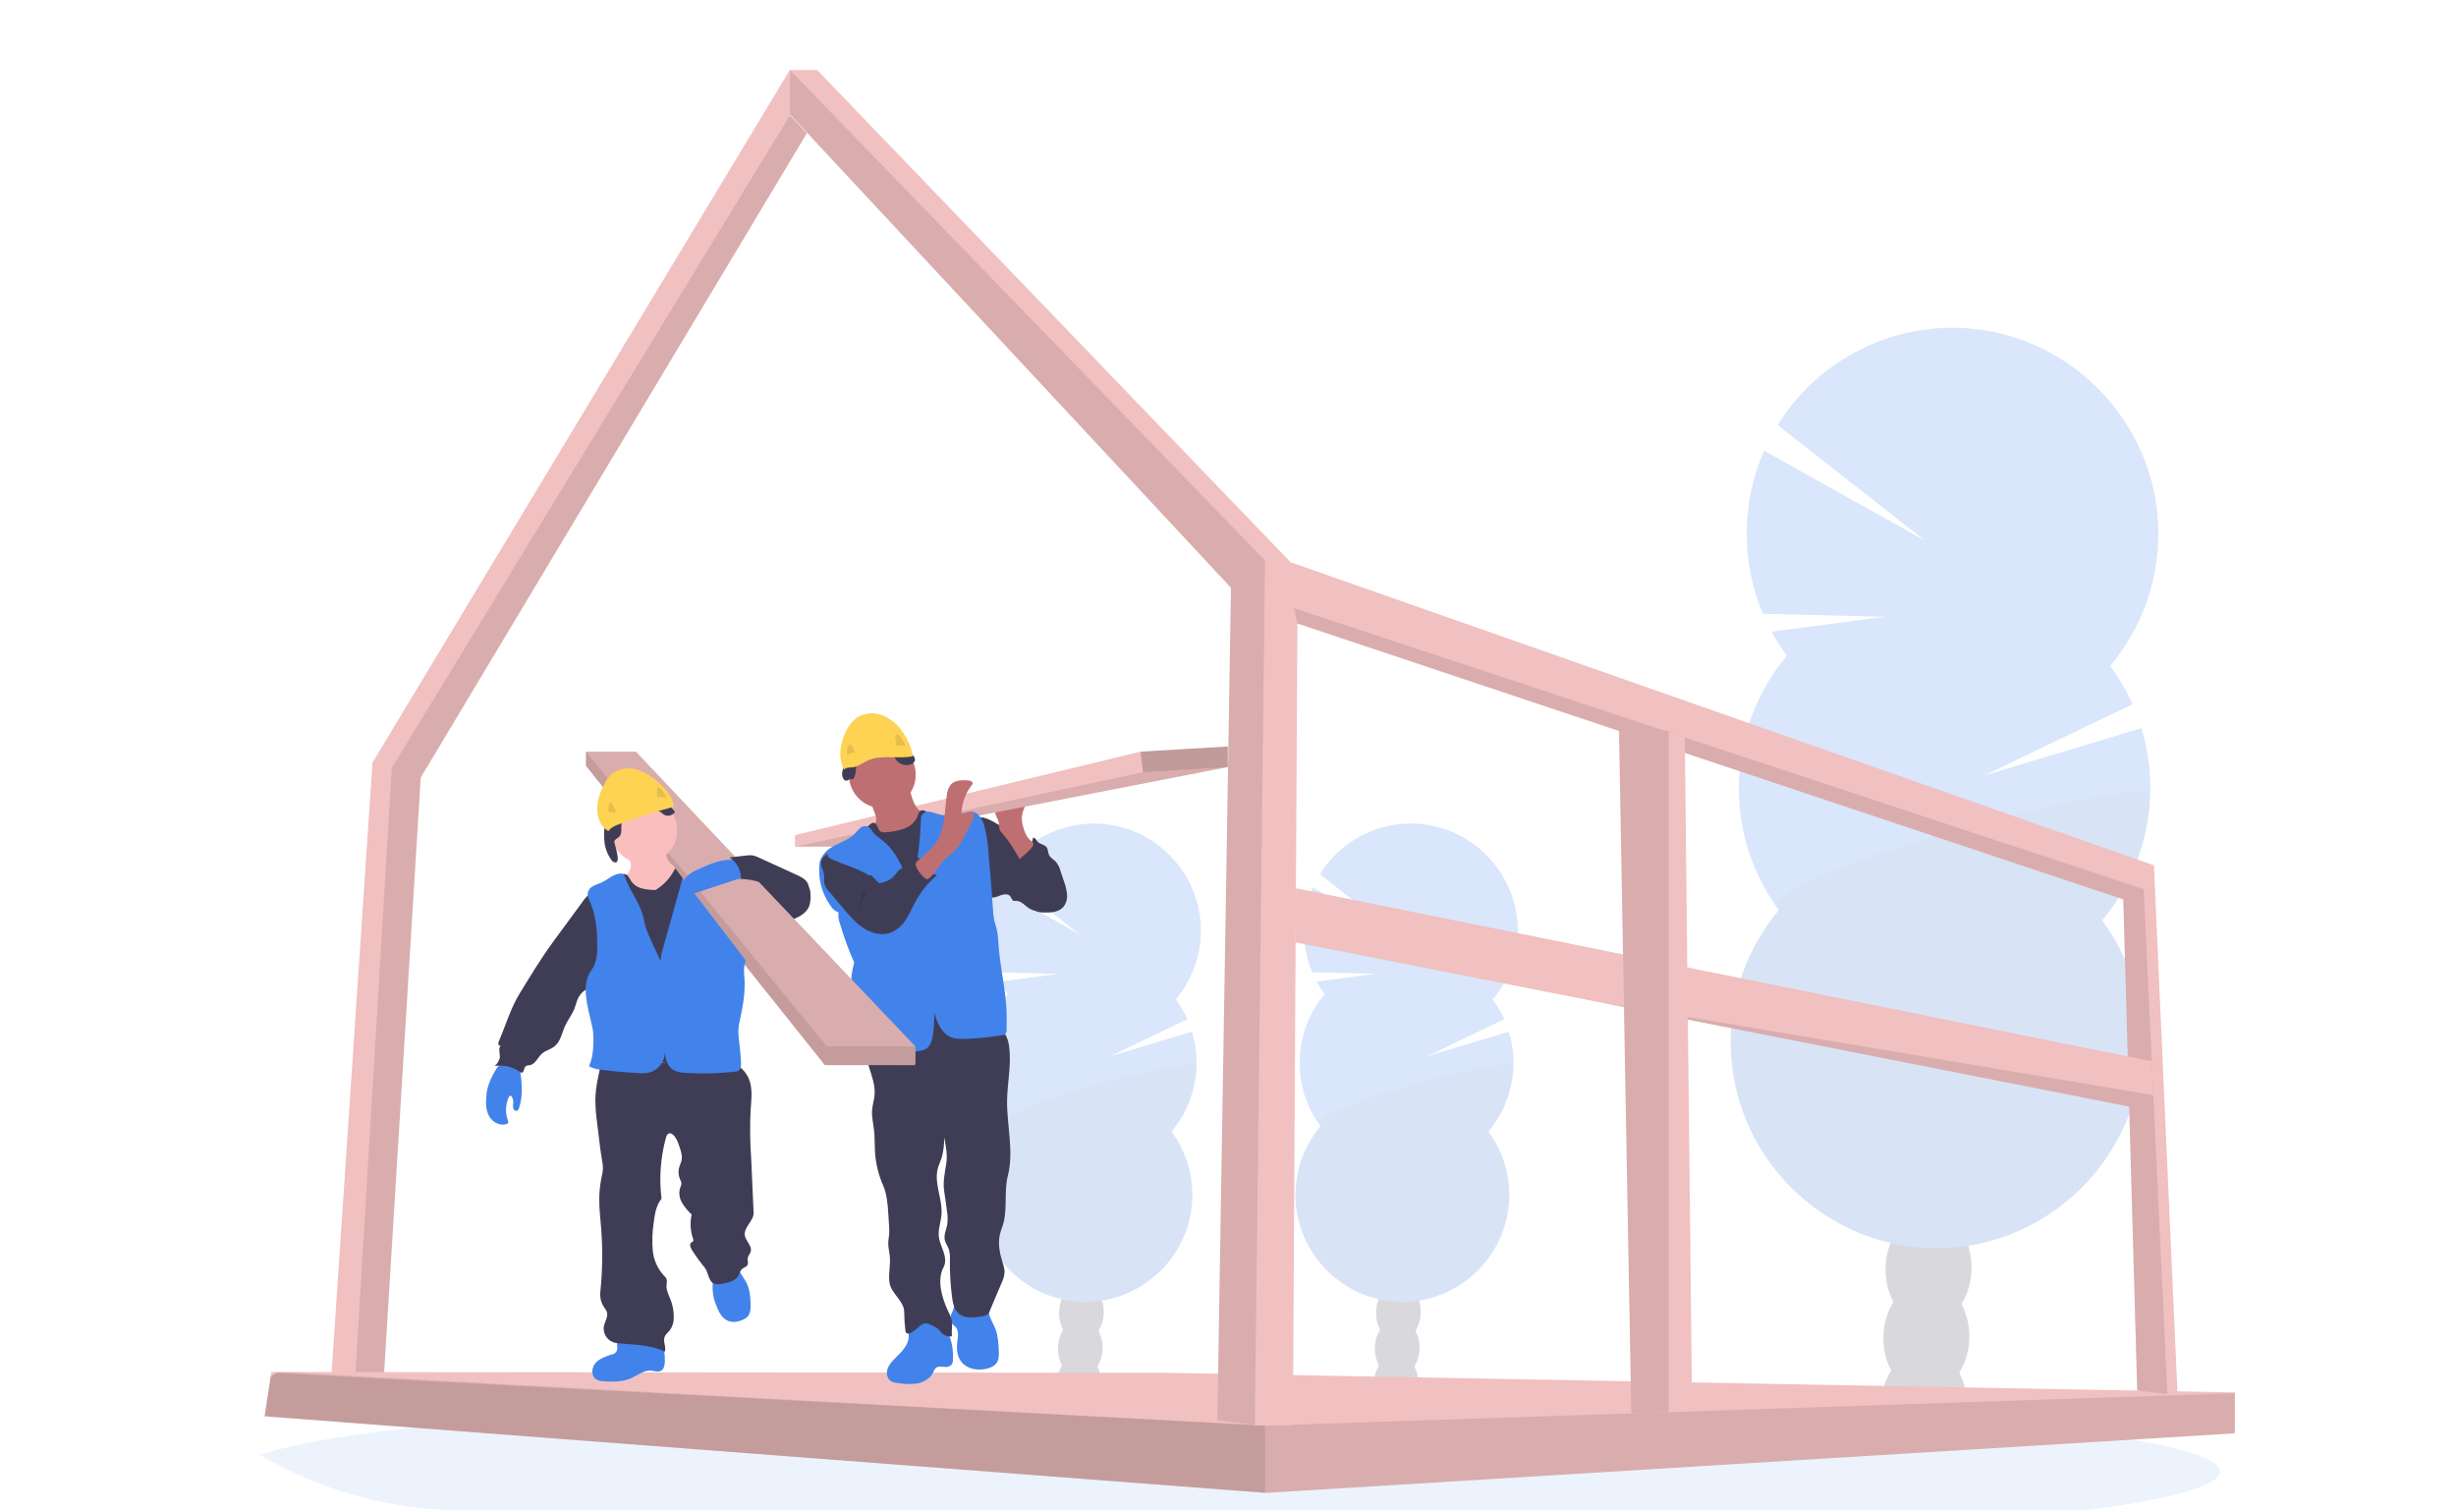<?xml version="1.0" encoding="UTF-8" standalone="no"?><!DOCTYPE svg PUBLIC "-//W3C//DTD SVG 1.1//EN" "http://www.w3.org/Graphics/SVG/1.1/DTD/svg11.dtd"><svg width="100%" height="100%" viewBox="0 0 1178 725" version="1.1" xmlns="http://www.w3.org/2000/svg" xmlns:xlink="http://www.w3.org/1999/xlink" xml:space="preserve" xmlns:serif="http://www.serif.com/" style="fill-rule:evenodd;clip-rule:evenodd;stroke-linejoin:round;stroke-miterlimit:2;"><path d="M1064.82,705.74c0,6.83 -23.53,13.23 -64.59,18.73l-776.64,0c-34.552,0.074 -68.514,-9.005 -98.42,-26.31l-0.46,-0.26c11.8,-4.3 33.1,-8.31 62.09,-11.93l1.3,-0.16c13,-1.59 27.53,-3.1 43.41,-4.53c0.4,0 0.81,-0.06 1.21,-0.11c12.6,-1.12 26.003,-2.17 40.21,-3.15c0.45,0 0.89,-0.08 1.34,-0.1c5.48,-0.393 11.073,-0.767 16.78,-1.12l2.2,-0.14c41.55,-2.58 88.78,-4.64 140,-6l0.06,0c7.173,-0.2 14.423,-0.377 21.75,-0.53c8.147,-0.193 16.393,-0.363 24.74,-0.51c6.37,-0.14 12.82,-0.24 19.29,-0.34l0.15,0c29.19,-0.44 59.35,-0.66 90.19,-0.66c76.26,0 148.34,1.39 212.21,3.89l0.18,0c9.82,0.38 19.46,0.8 28.86,1.23l8,0.38c10.607,0.507 20.94,1.05 31,1.63c118.3,6.73 195.14,17.66 195.14,29.99Z" style="fill:#4183ea;fill-opacity:0.1;fill-rule:nonzero;"/><g opacity="0.2"><path d="M680.28,664.03c-0.032,1.079 -0.156,2.152 -0.37,3.21c-6.96,-1.107 -13.96,-2.107 -21,-3l0,-0.86c0.065,-2.998 0.928,-5.926 2.5,-8.48c2.06,-3.26 5.19,-5.3 8.64,-5.19c3.45,0.11 6.44,2.34 8.29,5.71c1.399,2.647 2.069,5.619 1.94,8.61Z" style="fill:#3f3d56;fill-rule:nonzero;"/><path d="M659.465,646.266c0.244,-7.729 5.235,-13.852 11.137,-13.665c5.903,0.186 10.497,6.612 10.252,14.341c-0.244,7.728 -5.234,13.851 -11.137,13.665c-5.902,-0.187 -10.496,-6.613 -10.252,-14.341Z" style="fill:#3f3d56;"/><path d="M660.011,629.145c0.244,-7.728 5.234,-13.851 11.137,-13.665c5.902,0.187 10.496,6.613 10.252,14.341c-0.244,7.729 -5.235,13.852 -11.137,13.665c-5.903,-0.186 -10.497,-6.612 -10.252,-14.341Z" style="fill:#3f3d56;"/><path d="M660.546,612.025c0.245,-7.729 5.235,-13.852 11.137,-13.665c5.903,0.186 10.497,6.612 10.253,14.341c-0.245,7.728 -5.235,13.851 -11.138,13.665c-5.902,-0.187 -10.496,-6.613 -10.252,-14.341Z" style="fill:#3f3d56;"/><path d="M661.082,594.904c0.244,-7.728 5.235,-13.851 11.137,-13.665c5.903,0.187 10.496,6.613 10.252,14.341c-0.244,7.729 -5.234,13.852 -11.137,13.665c-5.902,-0.186 -10.496,-6.612 -10.252,-14.341Z" style="fill:#3f3d56;"/><path d="M635.38,476.79c-1.408,-1.907 -2.678,-3.912 -3.8,-6l28.26,-3.73l-30.42,-0.73c-5.484,-13.008 -5.372,-27.717 0.31,-40.64l40.12,22.45l-36.75,-28.84c9.334,-15.097 25.867,-24.313 43.617,-24.313c28.131,0 51.28,23.149 51.28,51.28c0,12.085 -4.272,23.789 -12.057,33.033c2.19,2.966 4.051,6.161 5.55,9.53l-37.09,17.8l39.33,-11.83c5.027,16.587 1.327,34.638 -9.82,47.91c6.495,8.812 10.001,19.477 10.001,30.425c0,28.131 -23.149,51.28 -51.28,51.28c-28.132,0 -51.28,-23.149 -51.28,-51.28c0,-12.055 4.25,-23.731 11.999,-32.965c-13.994,-18.992 -13.163,-45.308 2,-63.38l0.03,0Z" style="fill:#4183ea;fill-rule:nonzero;"/><path d="M725.91,511.37c-0.35,11.499 -4.581,22.548 -12,31.34c6.495,8.812 10.001,19.477 10.001,30.425c0,28.131 -23.149,51.28 -51.28,51.28c-28.132,0 -51.28,-23.149 -51.28,-51.28c0,-12.055 4.25,-23.731 11.999,-32.965c-6.57,-8.93 92.74,-34.55 92.56,-28.8Z" style="fill-opacity:0.1;fill-rule:nonzero;"/></g><g opacity="0.2"><path d="M528.28,664.03c-0.032,1.079 -0.156,2.152 -0.37,3.21c-6.96,-1.107 -13.96,-2.107 -21,-3l0,-0.86c0.065,-2.998 0.928,-5.926 2.5,-8.48c2.06,-3.26 5.19,-5.3 8.64,-5.19c3.45,0.11 6.44,2.34 8.29,5.71c1.399,2.647 2.069,5.619 1.94,8.61Z" style="fill:#3f3d56;fill-rule:nonzero;"/><path d="M507.454,646.27c0.244,-7.728 5.235,-13.852 11.137,-13.665c5.903,0.187 10.497,6.612 10.252,14.341c-0.244,7.728 -5.234,13.852 -11.137,13.665c-5.902,-0.187 -10.496,-6.612 -10.252,-14.341Z" style="fill:#3f3d56;"/><path d="M508,629.15c0.244,-7.729 5.234,-13.852 11.137,-13.665c5.902,0.186 10.496,6.612 10.252,14.34c-0.244,7.729 -5.235,13.852 -11.137,13.666c-5.903,-0.187 -10.496,-6.613 -10.252,-14.341Z" style="fill:#3f3d56;"/><path d="M508.535,612.029c0.245,-7.728 5.235,-13.851 11.138,-13.665c5.902,0.187 10.496,6.613 10.252,14.341c-0.245,7.729 -5.235,13.852 -11.137,13.665c-5.903,-0.186 -10.497,-6.612 -10.253,-14.341Z" style="fill:#3f3d56;"/><path d="M509.071,594.909c0.244,-7.729 5.235,-13.852 11.137,-13.665c5.903,0.186 10.497,6.612 10.252,14.341c-0.244,7.728 -5.234,13.851 -11.137,13.665c-5.902,-0.187 -10.496,-6.613 -10.252,-14.341Z" style="fill:#3f3d56;"/><path d="M483.38,476.79c-1.408,-1.907 -2.678,-3.912 -3.8,-6l28.26,-3.73l-30.42,-0.73c-5.484,-13.008 -5.372,-27.717 0.31,-40.64l40.12,22.45l-36.75,-28.84c9.334,-15.097 25.867,-24.313 43.617,-24.313c28.131,0 51.28,23.149 51.28,51.28c0,12.085 -4.272,23.789 -12.057,33.033c2.19,2.966 4.051,6.161 5.55,9.53l-37.09,17.8l39.33,-11.83c5.027,16.587 1.327,34.638 -9.82,47.91c6.495,8.812 10.001,19.477 10.001,30.425c0,28.131 -23.149,51.28 -51.28,51.28c-28.132,0 -51.28,-23.149 -51.28,-51.28c0,-12.055 4.25,-23.731 11.999,-32.965c-13.994,-18.992 -13.163,-45.308 2,-63.38l0.03,0Z" style="fill:#4183ea;fill-rule:nonzero;"/><path d="M573.91,511.37c-0.35,11.499 -4.581,22.548 -12,31.34c6.495,8.812 10.001,19.477 10.001,30.425c0,28.131 -23.149,51.28 -51.28,51.28c-28.132,0 -51.28,-23.149 -51.28,-51.28c0,-12.055 4.25,-23.731 11.999,-32.965c-6.57,-8.93 92.74,-34.55 92.56,-28.8Z" style="fill-opacity:0.1;fill-rule:nonzero;"/></g><g opacity="0.2"><path d="M943.48,674.97c-0.076,2.043 -0.32,4.077 -0.73,6.08c-13.4,-2.14 -26.897,-4.053 -40.49,-5.74l0,-1.65c0.127,-5.774 1.791,-11.412 4.82,-16.33c4,-6.27 10,-10.2 16.63,-10c6.63,0.2 12.4,4.51 16,11c2.715,5.112 4.016,10.857 3.77,16.64Z" style="fill:#3f3d56;fill-rule:nonzero;"/><path d="M903.369,640.745c0.47,-14.884 10.082,-26.675 21.452,-26.316c11.369,0.359 20.217,12.734 19.747,27.618c-0.47,14.883 -10.082,26.674 -21.452,26.315c-11.369,-0.359 -20.218,-12.734 -19.747,-27.617Z" style="fill:#3f3d56;"/><path d="M904.408,607.784c0.47,-14.883 10.083,-26.675 21.452,-26.315c11.369,0.359 20.218,12.734 19.747,27.617c-0.47,14.883 -10.082,26.675 -21.451,26.316c-11.37,-0.36 -20.218,-12.735 -19.748,-27.618Z" style="fill:#3f3d56;"/><path d="M905.457,574.824c0.471,-14.883 10.083,-26.675 21.452,-26.316c11.369,0.36 20.218,12.735 19.748,27.618c-0.471,14.883 -10.083,26.675 -21.452,26.315c-11.369,-0.359 -20.218,-12.734 -19.748,-27.617Z" style="fill:#3f3d56;"/><path d="M905.304,540.429c0.446,-14.891 10.044,-26.703 21.419,-26.362c11.375,0.341 20.247,12.708 19.801,27.598c-0.447,14.891 -10.045,26.703 -21.42,26.362c-11.375,-0.341 -20.247,-12.707 -19.8,-27.598Z" style="fill:#3f3d56;"/><path d="M857.03,314.51c-2.698,-3.671 -5.141,-7.523 -7.31,-11.53l54.4,-7.18l-58.55,-1.41c-10.565,-25.04 -10.355,-53.359 0.58,-78.24l77.25,43.21l-70.74,-55.52c17.991,-28.966 49.762,-46.634 83.861,-46.634c54.156,0 98.72,44.564 98.72,98.72c0,23.212 -8.187,45.696 -23.111,63.474c4.213,5.714 7.797,11.867 10.69,18.35l-71.41,34.29l75.71,-22.8c9.684,31.893 2.59,66.612 -18.83,92.15c12.5,16.963 19.247,37.491 19.247,58.563c0,54.156 -44.564,98.72 -98.72,98.72c-54.157,0 -98.72,-44.564 -98.72,-98.72c0,-23.203 8.18,-45.678 23.093,-63.453c-26.925,-36.56 -25.33,-87.205 3.84,-122l0,0.01Z" style="fill:#4183ea;fill-rule:nonzero;"/><path d="M1031.33,381.07c-0.656,22.124 -8.763,43.392 -23,60.34c12.5,16.963 19.247,37.491 19.247,58.563c0,54.156 -44.564,98.72 -98.72,98.72c-54.157,0 -98.72,-44.564 -98.72,-98.72c0,-23.203 8.18,-45.678 23.093,-63.453c-12.74,-17.21 178.45,-66.52 178.1,-55.45Z" style="fill-opacity:0.1;fill-rule:nonzero;"/></g><path d="M157.82,676.73l10.49,-0.03l14.79,0l18.7,-303.78l185.19,-309.03l-8.05,-8.64l0,-21.88l-200.28,332.39l-20.84,310.97Z" style="fill:#f1c0c0;fill-rule:nonzero;"/><path d="M169.43,676.7l13.67,0l18.7,-303.78l185.19,-309.03l-8.05,-8.64l-191.02,313.04l-18.49,308.41Z" style="fill-opacity:0.1;fill-rule:nonzero;"/><path d="M126.91,679.26l479.85,36.72l0.41,0.03l464.39,-28.56l0.35,-0.02l0,-19.61l-511.7,-9.39l-426.91,-0.41l-3.12,0l-0.34,2.2l-2.93,19.04Z" style="fill:#f1c0c0;fill-rule:nonzero;"/><path d="M126.91,679.26l479.85,36.72l0.41,0.03l464.39,-28.56l0.35,-0.38l0,-18.84l-0.41,0l-464.74,15.52l-473.46,-25.73l-0.07,0l-0.84,0.55l-2.55,1.65l-2.93,19.04Z" style="fill-opacity:0.1;fill-rule:nonzero;"/><path d="M126.91,679.26l479.85,36.72l0,-32.23l-474.37,-25.18l-2.55,1.65l-2.93,19.04Z" style="fill-opacity:0.1;fill-rule:nonzero;"/><path d="M378.88,54.84l211.55,227.06l-6.54,399.4l17.97,2.17l0.3,0.04l17.97,0l2.15,-384.46l396.13,132.32l6.68,235.6l14.46,1.62l4.9,0.55l-11.34,-254.11l-414.1,-145.38l-227.06,-236.05l-13.07,0l0,21.24Z" style="fill:#f1c0c0;fill-rule:nonzero;"/><path d="M620.65,291.7l1.63,7.35l396.13,132.32l6.68,235.6l14.46,1.62l-11.34,-242.12l-407.56,-134.77Z" style="fill-opacity:0.1;fill-rule:nonzero;"/><path d="M378.88,54.84l211.55,227.06l-6.54,399.4l17.97,2.17l4.9,-414.64l-227.88,-235.23l0,21.24Z" style="fill-opacity:0.1;fill-rule:nonzero;"/><path d="M621.42,451.99l145.29,28.61l0.05,0.01l254.47,50.13l11.65,-4.67l-0.04,-0.82l-0.76,-16.25l-410.51,-82.95l-0.15,25.94Z" style="fill:#f1c0c0;fill-rule:nonzero;"/><path d="M766.76,480.61l254.47,50.13l11.65,-4.67l-0.04,-0.82l-266.08,-44.64Z" style="fill-opacity:0.1;fill-rule:nonzero;"/><path d="M776.49,350.56l3.93,216.34l2.03,110.99l17.89,-0.6l11.26,-0.38l-3.5,-323.22l-7.76,-2.58l-1.7,-0.55l-22.15,0Z" style="fill:#f1c0c0;fill-rule:nonzero;"/><path d="M776.65,350.51l0,0.05l3.77,216.34l2.03,110.99l17.89,-0.6l0,-326.78l-23.69,0Z" style="fill-opacity:0.1;fill-rule:nonzero;"/><path d="M496.26,405.81c1.05,0.57 2.053,1.222 3,1.95c1.12,0.981 2.127,2.084 3,3.29c4.29,5.55 8.25,12 7.83,19c0.018,2.056 -0.785,4.037 -2.23,5.5c-1.77,1.51 -4.31,1.58 -6.63,1.58c-2.52,0 -5.17,0 -7.35,-1.3c-2.18,-1.3 -4,-3.83 -6.58,-3.77c-0.364,0.06 -0.736,0.06 -1.1,0c-0.89,-0.29 -1.07,-1.46 -1.65,-2.2c-1,-1.33 -3.11,-1 -4.68,-0.42c-1.57,0.58 -3.31,1.45 -4.86,0.78c-0.9,-0.475 -1.635,-1.21 -2.11,-2.11c-3.71,-6 -4.5,-13.21 -5.2,-20.18c-0.43,-4.24 -3.71,-18.7 5.34,-15.41c4,1.44 7.74,4.32 11.38,6.43l11.84,6.86Z" style="fill:#3f3d56;fill-rule:nonzero;"/><path d="M487.32,407.24c1.658,1.192 3.933,1.101 5.49,-0.22c1.489,-1.345 2.438,-3.187 2.67,-5.18c1,-0.31 1.51,1 2.15,1.8c1.12,1.36 3.4,1.34 4.42,2.79c0.71,1 0.55,2.39 1.05,3.52c0.65,1.46 2.26,2.22 3.36,3.4c1.039,1.289 1.789,2.786 2.2,4.39l1.64,4.92c0.785,2.046 1.289,4.189 1.5,6.37c0.209,2.202 -0.476,4.398 -1.9,6.09c-2.2,2.37 -5.81,2.62 -9,2.55c-1.065,0.023 -2.129,-0.102 -3.16,-0.37c-2.83,-0.88 -4.64,-3.73 -5.39,-6.6c-0.75,-2.87 -0.67,-5.88 -1.11,-8.82c-0.475,-2.888 -1.315,-5.704 -2.5,-8.38c-0.88,-2.08 -3.3,-5.18 -3.26,-7.39c0.72,0 1.24,0.66 1.84,1.13Z" style="fill:#3f3d56;fill-rule:nonzero;"/><path d="M490.91,397.11c-0.467,-1.42 -0.74,-2.897 -0.81,-4.39c0,-3 1.37,-5.82 2.75,-8.5l-11.43,1.55c-1.38,0.19 -2.92,0.47 -3.7,1.62c-0.601,1.156 -0.601,2.534 0,3.69c0.573,1.141 1.029,2.337 1.36,3.57c0.026,1.079 0.15,2.153 0.37,3.21c0.356,0.776 0.854,1.478 1.47,2.07c3.27,3.62 5.72,7.89 8.16,12.12c-0.07,-0.12 6.89,-5.51 6.61,-7.27c-0.16,-1 -2.17,-2.2 -2.81,-3.16c-0.884,-1.393 -1.548,-2.915 -1.97,-4.51Z" style="fill:#be6f72;fill-rule:nonzero;"/><path d="M588.91,358.04l0,9.85l-168.67,32.9l-8.75,5.3l-30.19,0l0,-5.55l165.72,-40.04l41.89,-2.46Z" style="fill:#f1c0c0;fill-rule:nonzero;"/><path d="M588.91,367.89l-168.67,32.9l-8.75,5.3l-30.19,0l166.95,-35.73l40.66,-2.47Z" style="fill-opacity:0.1;fill-rule:nonzero;"/><path d="M453.49,637.66c-3.856,-4.67 -10.478,-6.078 -15.9,-3.38c-0.566,0.266 -1.064,0.656 -1.46,1.14c-1,1.4 -0.36,3.33 -0.27,5.06c0.23,4.22 -3.13,7.65 -6.15,10.6c-1.62,1.58 -3.27,3.27 -4,5.42c-0.73,2.15 -0.19,4.88 1.77,6c0.855,0.429 1.786,0.687 2.74,0.76c3.196,0.624 6.474,0.715 9.7,0.27c3.19,-0.61 6.32,-2.42 7.7,-5.36c0.266,-0.797 0.707,-1.525 1.29,-2.13c1.76,-1.39 4.46,0.24 6.46,-0.75c1.65,-0.82 1.72,-2.11 1.74,-3.81c0.06,-4.7 -0.64,-10.02 -3.62,-13.82Z" style="fill:#4183ea;fill-rule:nonzero;"/><path d="M477.49,637.48c1.23,3.24 1.4,6.77 1.56,10.23c0.09,2 0.15,4.14 -0.93,5.83c-1.08,1.69 -3.19,2.58 -5.21,3c-4.17,0.86 -9,0.05 -11.69,-3.26c-2.06,-2.53 -2.49,-6 -2.11,-9.28c0.32,-2.69 1,-5.84 -0.93,-7.75c-0.5,-0.51 -1.15,-0.87 -1.61,-1.42c-1,-1.22 -0.84,-3.06 -0.3,-4.56c0.703,-1.435 1.23,-2.949 1.57,-4.51c0.08,-0.74 13.54,0.52 14.78,1.13c1.69,0.83 1.43,2.22 1.94,3.9c0.71,2.34 2.07,4.45 2.93,6.69Z" style="fill:#4183ea;fill-rule:nonzero;"/><path d="M479.96,493.82c2.64,1.71 3.66,5.07 4.07,8.19c1.13,8.55 -0.85,17.19 -1,25.82c-0.14,12.09 3.36,24.4 0.37,36.11c-1.79,7 -0.27,15 -1.95,22.07c-0.5,2.1 -1.42,4.08 -1.9,6.18c-1,4.55 0.05,9.31 1.46,13.76c0.45,1.199 0.736,2.454 0.85,3.73c-0.068,1.964 -0.566,3.89 -1.46,5.64l-6,14.19c-0.67,1.59 -3.31,1.85 -5,2.06c-3.18,0.38 -6.73,0.65 -9.26,-1.32c-2.53,-1.97 -3.14,-5.27 -3.53,-8.35c-0.748,-5.913 -1.082,-11.871 -1,-17.83c0.11,-1.555 -0.028,-3.118 -0.41,-4.63c-0.55,-1.71 -1.76,-3.19 -2.09,-5c-0.42,-2.34 0.77,-4.64 1.21,-7c0.302,-2.156 0.268,-4.345 -0.1,-6.49c-0.39,-3.2 -0.84,-6.4 -1.35,-9.58c-0.72,-4.45 0.31,-8.84 1,-13.3c0.65,-4.19 -0.18,-8.46 -1,-12.62c0.071,3.376 -0.35,6.745 -1.25,10c-0.53,1.59 -1.29,3.11 -1.75,4.73c-2.05,7.27 2.32,14.9 1.7,22.43c-0.29,3.52 -1.67,7 -1.28,10.47c0.27,2.54 1.45,4.87 2.26,7.29c0.81,2.42 1.23,5.19 0,7.45c-3.25,6.14 -0.82,14.49 2.09,20.79c0.591,1.117 1.105,2.273 1.54,3.46c0.86,2.84 0.14,5.89 0.37,8.85c-1.696,0.278 -3.428,-0.243 -4.69,-1.41c-0.44,-0.46 -0.8,-1 -1.23,-1.48c-1.201,-1.145 -2.624,-2.033 -4.18,-2.61c-0.914,-0.511 -1.955,-0.751 -3,-0.69c-1.099,0.307 -2.088,0.921 -2.85,1.77c-0.989,0.87 -2.038,1.668 -3.14,2.39c-0.469,0.361 -1.018,0.604 -1.6,0.71c-0.599,0.093 -1.193,-0.211 -1.47,-0.75c-0.062,-0.167 -0.1,-0.342 -0.11,-0.52c-0.371,-3.019 -0.568,-6.058 -0.59,-9.1c0,-5.23 -6.26,-8.83 -7.05,-14c-0.63,-4.17 0.54,-8.42 0.15,-12.62c-0.19,-2.16 -0.79,-4.28 -0.75,-6.44c0,-1.4 0.32,-2.77 0.43,-4.16c0.092,-1.543 0.068,-3.091 -0.07,-4.63l-0.31,-4.83c-0.3,-4.77 -0.63,-9.64 -2.51,-14c-2.229,-5.091 -3.549,-10.533 -3.9,-16.08c-0.2,-3.5 -0.07,-7 -0.47,-10.51c-0.36,-3.17 -1.16,-6.32 -0.93,-9.5c0.19,-2.46 1,-4.84 1.19,-7.3c0.39,-4.73 -1.41,-9.33 -2.82,-13.86c-1.41,-4.53 -2.45,-9.55 -0.6,-13.92c0.264,-0.717 0.705,-1.357 1.28,-1.86c0.709,-0.469 1.517,-0.77 2.36,-0.88c17.157,-3.604 34.744,-4.726 52.22,-3.33c2.849,0.162 5.614,1.024 8.05,2.51Z" style="fill:#3f3d56;fill-rule:nonzero;"/><circle cx="423.19" cy="371.59" r="16.02" style="fill:#be6f72;"/><path d="M420.09,391.6c0.23,0.916 0.23,1.874 0,2.79c-0.252,0.64 -0.607,1.234 -1.05,1.76c-1.551,2 -3.267,3.867 -5.13,5.58c0.949,2.119 2.659,3.808 4.79,4.73c2.117,0.901 4.337,1.536 6.61,1.89c1.135,0.298 2.315,0.38 3.48,0.24c1.073,-0.27 2.09,-0.73 3,-1.36l8.9,-5.33c1.343,-0.727 2.586,-1.625 3.7,-2.67c1.632,-1.677 2.556,-3.92 2.58,-6.26c0.041,-0.419 -0.072,-0.839 -0.32,-1.18c-0.341,-0.297 -0.769,-0.476 -1.22,-0.51c-3.13,-0.69 -5.6,-3.23 -7,-6.11c-1.266,-2.952 -2.085,-6.077 -2.43,-9.27l-9.49,5c-1.41,0.75 -2.81,1.5 -4.27,2.15c-0.93,0.42 -2.81,0.77 -3.47,1.62c-1.26,1.57 0.99,5.04 1.32,6.93Z" style="fill:#be6f72;fill-rule:nonzero;"/><path d="M413.97,398.82c-1.351,1.108 -2.406,2.534 -3.07,4.15c-0.62,2 0,4.11 0.56,6.09c2.625,8.439 4.63,17.059 6,25.79c0.84,6 1.15,12.09 1.56,18.16c0.84,12.38 2.06,32.12 3.69,44.42c6,0.27 11.85,-1.48 17.8,-2.12c11.12,-1.18 22.57,1.52 33.46,-1c-2.64,-10.43 -5.28,-28.24 -7.92,-38.66c-1.168,-4.105 -1.978,-8.305 -2.42,-12.55c-0.23,-3.05 -0.09,-6.11 -0.05,-9.18c0.09,-6 -0.24,-12 -0.57,-18c-0.38,-7 -0.76,-14 -2.42,-20.85c-0.116,-0.873 -0.525,-1.681 -1.16,-2.29c-1,-0.73 -2.3,-0.47 -3.49,-0.31c-3.643,0.463 -7.332,-0.412 -10.38,-2.46c-1.32,-0.9 -3.09,-2 -4.32,-1c-0.525,0.603 -0.871,1.341 -1,2.13c-1.1,2.86 -3.384,5.111 -6.26,6.17c-2.85,1.032 -5.834,1.645 -8.86,1.82c-0.926,0.199 -1.892,0.09 -2.75,-0.31c-1.42,-0.87 -1.52,-4 -3.31,-4.21c-1.57,-0.18 -4.03,3.2 -5.09,4.21Z" style="fill:#3f3d56;fill-rule:nonzero;"/><path d="M437.63,423.24c-3.69,-3.53 -5.31,-8.65 -8,-13c-1.832,-2.925 -4.172,-5.499 -6.91,-7.6c-1.376,-0.909 -2.639,-1.98 -3.76,-3.19c-0.95,-1.17 -1.67,-2.73 -3.11,-3.18c-1.207,-0.263 -2.469,0.086 -3.37,0.93c-0.882,0.84 -1.716,1.728 -2.5,2.66c-4.24,4.39 -11.69,5 -15.05,10.08c-0.906,1.077 -1.523,2.368 -1.79,3.75c-0.967,7.391 0.946,14.879 5.34,20.9c0.851,1.396 2.158,2.456 3.7,3c-0.209,1.864 0.038,3.752 0.72,5.5c1.852,6.329 4.127,12.526 6.81,18.55c-0.642,2.356 -1.09,4.761 -1.34,7.19c-0.7,6.11 -0.05,12.31 -0.71,18.43c-0.54,5 -2,9.87 -2.05,14.88c0,0.8 0.07,1.75 0.76,2.16c0.367,0.189 0.778,0.275 1.19,0.25l12.3,0.37c7.14,0.21 14.35,0.42 21.38,-0.9c0.936,-0.139 1.844,-0.425 2.69,-0.85c2.38,-1.33 3.17,-4.33 3.55,-7c0.496,-3.463 0.694,-6.963 0.59,-10.46c1.49,4.71 3.26,9.58 7.76,11.62c2.38,1.08 5.1,1 7.71,0.93c5.625,-0.251 11.232,-0.828 16.79,-1.73c0.09,0.011 0.181,0.017 0.272,0.017c1.213,0 2.21,-0.998 2.21,-2.21c0,-0.126 -0.01,-0.253 -0.032,-0.377l0.06,-5.46c0.12,-11.09 -2.63,-21.69 -3.7,-32.73c-0.34,-3.48 -0.31,-7 -1.16,-10.41c-0.35,-1.43 -0.86,-2.83 -1.17,-4.27c-0.267,-1.41 -0.434,-2.837 -0.5,-4.27l-0.78,-11c-0.37,-5.09 -0.9,-10 -1.29,-15.08c-0.214,-4.947 -0.931,-9.859 -2.14,-14.66c-0.87,-3 -2.68,-6.4 -5.81,-6.77c-1.67,-0.19 -3.29,0.54 -4.88,1.05c-3.907,1.23 -8.103,1.213 -12,-0.05c-1.204,-0.475 -2.459,-0.811 -3.74,-1c-1.311,-0.178 -2.621,0.365 -3.42,1.42c-0.388,0.781 -0.57,1.649 -0.53,2.52c-0.47,9.99 -1.34,20.28 -4.09,29.99Z" style="fill:#4183ea;fill-rule:nonzero;"/><path d="M421.54,423.54c-4.61,-4.86 -9.34,-9.81 -15.28,-12.9c-2.34,-1.22 -5,-2.14 -7.59,-1.68c-2.59,0.46 -5,2.71 -4.88,5.34c0.08,1.63 1.07,3.07 1.38,4.67c0.36,1.8 -0.16,3.72 0.4,5.46c0.455,1.147 1.135,2.19 2,3.07l7.08,8.39c3,3.5 6,7.05 9.86,9.47c3.86,2.42 8.86,3.55 13.1,1.83c3.016,-1.402 5.525,-3.705 7.18,-6.59c1.76,-2.8 3,-5.86 4.65,-8.75c2.568,-4.618 5.957,-8.728 10,-12.13c-2.08,-0.54 -4.69,-1.3 -6,-3c-0.373,-0.54 -0.691,-1.117 -0.95,-1.72l-1.62,-3.5c-1.113,-0.058 -2.202,0.352 -3,1.13c-0.695,0.803 -1.44,1.561 -2.23,2.27c-1.41,1.06 -3.32,1.35 -4.6,2.56c-0.495,0.519 -0.944,1.082 -1.34,1.68c-1.958,2.573 -4.935,4.178 -8.16,4.4Z" style="fill:#3f3d56;fill-rule:nonzero;"/><path d="M449.81,402.63c3.47,-6.33 3.31,-13.92 4.3,-21.07c0.107,-1.893 0.772,-3.713 1.91,-5.23c2,-2.26 5.53,-2.29 8.55,-2c0.89,0.1 2,0.52 1.95,1.41c-0.07,0.319 -0.226,0.613 -0.45,0.85c-2.927,3.777 -4.649,8.35 -4.94,13.12c1.57,1.09 4,-1.15 5.51,0c1,0.84 0.54,2.5 -0.06,3.7c-1.393,2.78 -2.83,5.54 -4.31,8.28c-1.181,2.415 -2.722,4.637 -4.57,6.59c-1.27,1.22 -2.76,2.18 -4.05,3.38c-3,2.81 -4.81,6.78 -7.91,9.52c-0.262,0.284 -0.617,0.465 -1,0.51c-0.394,-0.028 -0.766,-0.195 -1.05,-0.47c-1.549,-1.26 -2.833,-2.813 -3.78,-4.57c-1.18,-2.18 -1,-2.82 0.86,-4.36c3.48,-2.75 6.87,-5.7 9.04,-9.66Z" style="fill:#be6f72;fill-rule:nonzero;"/><path d="M415.74,419.24c0.6,0.37 1.34,0.79 2,0.48c0.27,-0.163 0.499,-0.385 0.67,-0.65c1.143,-1.526 2.097,-3.184 2.84,-4.94c0.128,-0.248 0.2,-0.521 0.21,-0.8c0,-0.64 -0.57,-1.11 -1.1,-1.48c-2.84,-1.81 -5.893,-3.261 -9.09,-4.32c-2.64,-1 -5.4,-1.87 -8.2,-1.62c-2.125,0.143 -4.102,1.148 -5.47,2.78c-2,2.57 1.35,3.35 3.45,4.28c4.86,2.21 10.12,3.49 14.69,6.27Z" style="fill:#4183ea;fill-rule:nonzero;"/><path d="M412.59,436.24c-0.068,0.463 0.088,0.931 0.42,1.26c0.29,-1.42 -0.09,-2.92 0.21,-4.35c0.44,-2.15 2.53,-3.77 2.71,-5.93c-3.83,-0.75 -3.31,6.7 -3.34,9.02Z" style="fill-opacity:0.1;fill-rule:nonzero;"/><path d="M588.91,358.04l0,9.85l-40.66,2.47l-1.23,-9.86l41.89,-2.46Z" style="fill-opacity:0.2;fill-rule:nonzero;"/><path d="M408.77,373.97c2.54,-2.07 1.07,-6.41 2.79,-9.19c1,-1.52 2.69,-2.32 4.35,-3c2.003,-0.937 4.15,-1.532 6.35,-1.76c2.231,-0.214 4.441,0.6 6,2.21c0.65,0.74 1.09,1.64 1.7,2.41c1.537,1.828 3.962,2.667 6.3,2.18c1.33,-0.3 2.71,-1.31 2.62,-2.67c-0.15,-0.827 -0.573,-1.581 -1.2,-2.14l-2.86,-3.17c-3.25,-3.6 -6.86,-7.42 -11.63,-8.32c-3.32,-0.63 -6.72,0.26 -9.92,1.33c-1.29,0.43 -2.74,1.07 -3.1,2.38c-0.24,0.9 0.12,1.88 -0.09,2.79c-0.41,1.81 -2.73,2.42 -3.81,3.94c-1.08,1.52 -0.75,3.32 -1.06,5c-0.31,1.68 -1.21,3.32 -1.32,5.06c-0.07,1.05 0.46,3 1.64,3.38c1.18,0.38 2.51,-1.68 3.24,-0.43Z" style="fill:#3f3d56;fill-rule:nonzero;"/><path d="M437.91,362.71c-0.843,-4.4 -2.661,-8.555 -5.32,-12.16c-2.364,-3.368 -5.654,-5.981 -9.47,-7.52c-3.863,-1.509 -8.212,-1.166 -11.79,0.93c-2.623,1.873 -4.665,4.449 -5.89,7.43c-2.59,5.58 -3.55,12.4 -0.54,17.76c1.2,-1.46 3.26,-0.8 5.08,-1.33c2.28,-0.65 4.21,-2.17 6.38,-3.12c6.55,-2.89 14.55,-0.55 21.55,-1.99Z" style="fill:#fed253;fill-rule:nonzero;"/><path d="M406.43,362.4c-0.23,-1.8 -0.38,-3.89 0.9,-5.17c0.129,-0.159 0.326,-0.248 0.53,-0.24c0.18,0.059 0.329,0.189 0.41,0.36c0.739,1.166 1.368,2.398 1.88,3.68c-1.522,-0.351 -3.112,0.266 -4,1.55" style="fill-opacity:0.1;fill-rule:nonzero;"/><path d="M429.8,357.32l-0.36,-3.57c-0.058,-0.294 -0.034,-0.599 0.07,-0.88c0.311,-0.485 0.945,-0.659 1.46,-0.4c0.492,0.273 0.897,0.678 1.17,1.17c0.832,1.278 1.523,2.643 2.06,4.07c-1.611,-0.31 -3.268,-0.29 -4.87,0.06" style="fill-opacity:0.1;fill-rule:nonzero;"/><path d="M438.75,502.21l0,8.16l-6.89,0.46l-36.24,0l0,-8.62l43.13,0Z" style="fill-opacity:0.1;fill-rule:nonzero;"/><path d="M438.75,502.21l0,8.62l-43.13,0l-114.58,-143.53l0,-6.78l24.02,0l133.69,141.69Z" style="fill:#f1c0c0;fill-rule:nonzero;"/><path d="M438.75,502.21l0,8.62l-43.13,0l-114.58,-143.53l0,-6.78l24.02,0l133.69,141.69Z" style="fill-opacity:0.1;fill-rule:nonzero;"/><path d="M438.75,502.21l0,8.62l-43.13,0l-114.58,-143.53l0,-6.78l115.2,141.69l42.51,0Z" style="fill-opacity:0.1;fill-rule:nonzero;"/><path d="M296.06,646.07c0.034,0.181 0.051,0.364 0.051,0.548c0,1.522 -1.158,2.815 -2.671,2.982c-2.78,0.94 -5.73,1.87 -7.7,4c-1.97,2.13 -2.36,6.08 0,7.81c1.206,0.727 2.591,1.105 4,1.09c4.53,0.31 9.25,0.25 13.36,-1.67c2.94,-1.36 5.71,-3.68 8.94,-3.47c1.67,0.1 3.45,0.88 4.94,0.12c1.49,-0.76 1.91,-2.88 1.92,-4.65c0.038,-3.695 -0.519,-7.372 -1.65,-10.89c-0.15,-0.48 -6.51,-0.85 -7.27,-1l-7.71,-1c-1.46,-0.19 -4.61,-1.29 -5.76,-0.07c-1.15,1.22 -0.45,4.75 -0.45,6.2Z" style="fill:#4183ea;fill-rule:nonzero;"/><path d="M342.07,621.11c0.326,1.801 0.856,3.559 1.58,5.24c1.07,2.72 2.44,5.61 5.06,6.93c2.38,1.19 5.3,0.76 7.72,-0.37c1.01,-0.418 1.895,-1.09 2.57,-1.95c0.781,-1.361 1.129,-2.927 1,-4.49c0,-3.87 -0.23,-7.87 -2,-11.31c-1.52,-3 -4.17,-5.58 -4.21,-8.9l-9.11,1.76c-0.488,0.047 -0.952,0.231 -1.34,0.53c-0.289,0.304 -0.489,0.681 -0.58,1.09c-0.973,3.742 -1.207,7.638 -0.69,11.47Z" style="fill:#4183ea;fill-rule:nonzero;"/><path d="M233.28,526.11c-0.38,3.22 -0.22,6.67 1.46,9.45c1.68,2.78 5.22,4.62 8.28,3.51c0.317,-0.081 0.587,-0.287 0.75,-0.57c0.081,-0.338 0.035,-0.694 -0.13,-1c-1.35,-3.604 -1.239,-7.597 0.31,-11.12c0.2,-0.46 0.63,-1 1.1,-0.82c0.197,0.1 0.355,0.261 0.45,0.46c0.484,0.837 0.726,1.793 0.7,2.76c-0.141,0.876 -0.168,1.767 -0.08,2.65c0.19,0.86 1.11,1.67 1.91,1.3c0.467,-0.287 0.796,-0.754 0.91,-1.29c2.23,-6.45 1.22,-13.5 0.2,-20.25c0.001,-0.019 0.002,-0.039 0.002,-0.058c0,-0.582 -0.479,-1.06 -1.06,-1.06c-0.044,0 -0.088,0.003 -0.132,0.008c-4.72,-0.47 -7.3,-1.6 -10,2.79c-2.32,3.7 -4.67,8.79 -4.67,13.24Z" style="fill:#4183ea;fill-rule:nonzero;"/><path d="M288.46,509.7c-1.4,5.82 -2.81,11.71 -2.9,17.69c0.025,3.725 0.305,7.444 0.84,11.13l1.05,8.66c0.36,2.92 0.71,5.83 1.22,8.72c0.325,1.489 0.503,3.006 0.53,4.53c-0.098,1.502 -0.336,2.992 -0.71,4.45c-0.629,3.062 -0.98,6.175 -1.05,9.3c-0.11,5 0.51,10 0.9,15c0.779,9.964 0.661,19.977 -0.35,29.92c-0.404,2.683 0.179,5.424 1.64,7.71c0.593,0.721 1.081,1.522 1.45,2.38c0.75,2.29 -1,4.58 -1.45,6.93c-0.595,3.79 2.031,7.4 5.82,8c8,0.95 16.22,0.52 23.43,4.18c0.76,-2.22 -0.9,-4.74 -0.14,-7c0.48,-1.4 1.8,-2.31 2.7,-3.49c1.209,-1.798 1.812,-3.936 1.72,-6.1c0.035,-2.826 -0.467,-5.632 -1.48,-8.27c-0.85,-2.2 -2.07,-4.37 -2,-6.73c0,-1.16 0.41,-2.38 -0.06,-3.45c-0.322,-0.615 -0.76,-1.161 -1.29,-1.61c-2.988,-3.274 -4.825,-7.436 -5.23,-11.85c-0.39,-4.381 -0.249,-8.793 0.42,-13.14c0.49,-4.14 1.15,-8.51 3.78,-11.74c-1.22,-9.794 -0.503,-19.733 2.11,-29.25c0.26,-0.88 0.67,-1.9 1.57,-2.11c0.725,-0.074 1.442,0.21 1.92,0.76c1.57,1.47 2.32,3.6 3,5.64c0.75,2.21 1.51,4.57 0.94,6.83c-0.24,1 -0.72,1.88 -1,2.84c-0.608,1.929 -0.502,4.013 0.3,5.87c0.391,0.679 0.636,1.431 0.72,2.21c-0.093,0.669 -0.295,1.317 -0.6,1.92c-0.75,2.392 -0.448,4.993 0.83,7.15c1.275,2.124 2.847,4.053 4.67,5.73c-0.871,3.838 -0.646,7.844 0.65,11.56c0.189,0.338 0.236,0.738 0.13,1.11c-0.18,0.38 -0.64,0.52 -1,0.79c-1,0.82 -0.38,2.37 0.29,3.44c1.836,2.937 3.864,5.75 6.07,8.42c2,2.39 1.82,7 4.8,7.86c1.252,0.27 2.548,0.27 3.8,0c2.94,-0.45 6.22,-1.3 7.66,-3.9c0.59,-1.07 0.83,-2.37 1.75,-3.17c0.92,-0.8 2.11,-0.94 2.62,-1.9c0.51,-0.96 -0.06,-2.22 0.11,-3.33c0.17,-1.11 1.14,-2 1.45,-3.17c0.74,-2.7 -2.41,-4.92 -2.84,-7.68c-0.62,-4 4.42,-7 4.21,-11c-0.44,-8.69 -0.72,-17.42 -1.17,-26.11c-0.565,-7.784 -0.645,-15.596 -0.24,-23.39c0.35,-4.85 1,-9.93 -0.78,-14.44c-2.56,-6.36 -9.62,-9.93 -16.45,-10.61c-6.83,-0.68 -13.64,0.94 -20.41,2c-11.236,1.732 -22.652,1.97 -33.95,0.71Z" style="fill:#3f3d56;fill-rule:nonzero;"/><circle cx="308.76" cy="398.1" r="16.02" style="fill:#fbbebe;"/><path d="M302.24,417.11c-1.112,2.588 -3.715,4.235 -6.53,4.13c-0.58,2.4 0.81,4.82 2.4,6.71c6.714,7.813 17.164,11.397 27.26,9.35c1.932,-0.346 3.765,-1.111 5.37,-2.24c2.163,-1.806 3.617,-4.323 4.1,-7.1c0.46,-2.758 0.591,-5.561 0.39,-8.35c0.056,-0.551 -0.102,-1.102 -0.44,-1.54c-0.4,-0.31 -0.894,-0.472 -1.4,-0.46c-3.38,-0.3 -6.91,-0.43 -9.88,-2.09c-2.97,-1.66 -5.08,-5.41 -3.65,-8.49c-0.23,0.48 -6.07,0.71 -6.84,0.81c-2.41,0.34 -4.82,0.72 -7.22,1.16c-1.153,0.063 -2.293,0.278 -3.39,0.64c-1.45,0.75 -0.91,0.38 -0.57,1.74c0.51,2.08 1.26,3.57 0.4,5.73Z" style="fill:#fbbebe;fill-rule:nonzero;"/><path d="M314.43,426.85c-2.158,0.025 -4.31,-0.214 -6.41,-0.71c-2.12,-0.495 -3.989,-1.743 -5.26,-3.51c-0.74,-1.12 -1.22,-2.53 -2.4,-3.16c-1.93,-1 -4.13,0.69 -5.67,2.24c-1.402,1.529 -3.027,2.837 -4.82,3.88c-2.14,1.13 -4.64,1.53 -6.66,2.86c-1.578,1.192 -2.932,2.655 -4,4.32l-14.17,19.3c-5.69,7.76 -10.64,16.09 -15.71,24.28c-4.39,7.09 -6.69,15.25 -10,22.9c-0.262,0.468 -0.371,1.007 -0.31,1.54c0.12,0.52 0.75,0.94 1.19,0.64c-1.49,1.48 -0.18,4 -0.53,6.08c-0.398,1.455 -1.228,2.756 -2.38,3.73c2.201,-0.287 4.436,-0.182 6.6,0.31c2.237,0.634 4.348,1.649 6.24,3c1.21,-0.19 1.1,-2.34 2,-3.14c0.54,-0.47 1.34,-0.41 2.05,-0.55c2.67,-0.52 3.73,-3.73 5.78,-5.54c1.71,-1.51 4.13,-2 5.94,-3.42c2.94,-2.31 3.57,-6.42 5.11,-9.83c1.31,-2.89 3.37,-5.41 4.52,-8.37c0.75,-1.92 1.11,-4 2.18,-5.77c1.71,-2.86 4.93,-4.38 8,-5.75c1.94,-0.87 4,-1.77 6.09,-1.63c-0.11,4.65 -0.7,9.23 0.31,13.77c0.35,1.6 0.84,3.16 1.26,4.75c1.91,7.16 2.36,14.62 2.45,22c4.594,-1.051 9.287,-1.614 14,-1.68c3.71,-0.11 7.41,0.37 11.12,0.3c4.4,-0.08 8.75,-0.93 13.15,-1.23c4.4,-0.3 9,0 12.89,2c-0.316,-6.337 -0.139,-12.69 0.53,-19l1.06,-9.94c0.239,-2.888 0.684,-5.755 1.33,-8.58c0.58,-2.28 1.42,-4.48 2.06,-6.75c2.25,-8 1.84,-16.54 1.41,-24.87c-0.22,-4.28 -1.87,-8.49 -3.81,-12.3c-0.702,-1.415 -1.504,-2.779 -2.4,-4.08c-4.76,-6.558 -12.573,-10.227 -20.66,-9.7c-0.509,0.016 -1.01,0.124 -1.48,0.32c-0.844,0.54 -1.503,1.325 -1.89,2.25c-2.069,3.718 -5.071,6.834 -8.71,9.04Z" style="fill:#3f3d56;fill-rule:nonzero;"/><path d="M294.67,403.41c0.45,-1 1.66,-1.37 2.4,-2.17c1.42,-1.52 0.78,-3.95 1,-6c0.36,-3 2.85,-5.51 5.7,-6.58c2.906,-0.933 5.999,-1.129 9,-0.57c1.444,0.105 2.84,0.569 4.06,1.35c0.52,0.38 1,0.87 1.49,1.22c1.846,1.116 4.279,0.548 5.44,-1.27c-3.54,-4.26 -7.46,-8.76 -12.84,-10.07c-1.846,-0.377 -3.726,-0.554 -5.61,-0.53c-2.49,-0.05 -5.06,-0.09 -7.36,0.86c-3.13,1.29 -5.33,4.26 -6.46,7.46c-0.988,3.244 -1.517,6.61 -1.57,10c-0.205,2.262 -0.205,4.538 0,6.8c0.387,3.089 1.534,6.034 3.34,8.57c0.244,0.394 0.59,0.715 1,0.93c4.56,2 0.04,-9.17 0.41,-10Z" style="fill:#3f3d56;fill-rule:nonzero;"/><path d="M323.24,386.92c-0.55,-4.71 -3.91,-8.6 -7.48,-11.73c-2.877,-2.714 -6.305,-4.777 -10.05,-6.05c-3.77,-1.11 -8.11,-0.87 -11.34,1.38c-2.6,1.81 -4.25,4.69 -5.52,7.59c-1.668,3.422 -2.495,7.194 -2.41,11c0.25,3.78 2.09,7.61 5.37,9.52c1.18,-1.74 3.23,-2.64 5.2,-3.35c8.586,-3.258 17.342,-6.048 26.23,-8.36Z" style="fill:#fed253;fill-rule:nonzero;"/><path d="M292.91,384.96c0.32,0 0.53,0.33 0.69,0.6c0.814,1.269 1.514,2.607 2.09,4c-1.17,0.25 -3.18,0.53 -3.76,-0.5c-0.31,-0.52 0.06,-4.15 0.98,-4.1Z" style="fill-opacity:0.1;fill-rule:nonzero;"/><path d="M315.7,382.7c-0.24,0.23 -0.52,-0.24 -0.52,-0.58l0,-3.88c-0.007,-0.108 0.018,-0.215 0.07,-0.31c0.084,-0.096 0.203,-0.154 0.33,-0.16c0.81,-0.09 1.48,0.6 2,1.26c0.789,1.07 1.475,2.211 2.05,3.41l-4.23,-0.13" style="fill-opacity:0.1;fill-rule:nonzero;"/><path d="M368.49,446.95c0.92,-0.874 1.903,-1.679 2.94,-2.41c2.77,-1.85 6.12,-2.58 9.23,-3.76c3.11,-1.18 6.27,-3.09 7.48,-6.19c0.606,-1.938 0.803,-3.981 0.58,-6c0.029,-0.845 -0.121,-1.687 -0.44,-2.47c-0.381,-0.692 -0.923,-1.282 -1.58,-1.72c-4.22,-3.12 -9.88,-3.37 -15.12,-3.05c-11.552,0.716 -22.876,3.543 -33.41,8.34c-0.557,0.184 -1.045,0.533 -1.4,1c-0.205,0.433 -0.298,0.911 -0.27,1.39c-0.186,2.949 0.197,5.906 1.13,8.71c1.38,3.56 4.22,6.43 5.41,10.06c0.54,1.63 0.72,3.36 1.19,5c0.385,1.693 1.388,3.184 2.81,4.18c3.95,2.36 7.68,-0.81 10.42,-3.27l11.03,-9.81Z" style="fill:#3f3d56;fill-rule:nonzero;"/><path d="M316.76,460.8l-5.07,-11.06c-0.743,-1.533 -1.385,-3.113 -1.92,-4.73c-0.58,-1.93 -0.86,-3.93 -1.4,-5.87c-1.78,-6.46 -6.27,-11.84 -8.46,-18.17c-0.138,-0.572 -0.421,-1.098 -0.82,-1.53c-0.647,-0.457 -1.465,-0.604 -2.23,-0.4c-3.06,0.53 -5.45,2.86 -8.25,4.18c-1.3,0.6 -2.7,1 -4,1.69c-1.314,0.622 -2.294,1.788 -2.68,3.19c-0.31,1.53 0.45,3 1.09,4.49c2.72,6.14 3.34,13 3.46,19.72c0.09,4.52 -0.14,9.37 -2.81,13c-5.13,7 -1.85,17.28 0.07,25.75c0.23,1 0.5,2.08 0.66,3.14c0.169,1.326 0.246,2.663 0.23,4c0,4.49 -0.25,9.12 -2.13,13.19c1.856,0.987 3.902,1.567 6,1.7c5.807,0.74 11.637,1.26 17.49,1.56c1.834,0.172 3.683,0.078 5.49,-0.28c4.4,-1.189 7.457,-5.243 7.39,-9.8c0.32,2.77 0.91,5.78 2.92,7.7c2.01,1.92 4.94,2.21 7.67,2.36c7.705,0.409 15.43,0.191 23.1,-0.65c0.49,-0.022 0.971,-0.134 1.42,-0.33c1.48,-0.74 1.56,-2.78 1.44,-4.42c-0.22,-3.07 -0.45,-6.14 -0.82,-9.19c-0.314,-1.944 -0.474,-3.91 -0.48,-5.88c0.152,-2.026 0.487,-4.034 1,-6c1.34,-6.24 2.4,-12.61 1.95,-19c-0.178,-1.557 -0.241,-3.124 -0.19,-4.69c0.26,-3.53 2.12,-6.89 1.77,-10.4c-1,-10.32 -1.81,-20.91 -4.69,-30.87c-0.52,-1.78 -1.18,-3.69 -2.73,-4.71c-2,-1.34 -4.81,-0.64 -7.1,-1.49c-1.075,-0.5 -2.096,-1.106 -3.05,-1.81c-2.072,-1.296 -4.448,-2.027 -6.89,-2.12c-1.84,-0.07 -3.89,0.34 -5,1.82c-0.514,0.833 -0.854,1.762 -1,2.73c-1.45,6.1 -3.15,12.13 -4.85,18.16l-1.63,5.78l-4.37,15.52c-0.43,1.65 -0.14,2.16 -0.58,3.72Z" style="fill:#4183ea;fill-rule:nonzero;"/><path d="M342.33,400.25l96.73,101.65l0,8.62l-43.13,0l-72.69,-94.87" style="fill:#f1c0c0;fill-rule:nonzero;"/><path d="M342.33,400.25l96.73,101.65l0,8.62l-43.13,0l-72.69,-94.87" style="fill-opacity:0.1;fill-rule:nonzero;"/><path d="M324.78,414.31l0.31,0.11l71.46,87.48l42.51,0l0,8.62l-43.13,0l-72.69,-94.87l1.54,-1.34Z" style="fill-opacity:0.1;fill-rule:nonzero;"/><path d="M335.91,416.45c-3.5,1.53 -7.39,3.49 -8.44,7.17c-0.207,0.646 -0.252,1.333 -0.13,2c0.522,1.603 1.987,2.724 3.67,2.81c1.647,0.04 3.284,-0.26 4.81,-0.88l20.65,-6.82c0.56,-0.18 1.2,-0.45 1.34,-1c0.036,-0.346 -0.034,-0.695 -0.2,-1c-0.64,-1.56 -1.27,-4.75 -2.61,-5.84c-1.1,-0.88 -3.28,-0.57 -4.61,-0.55c-5.12,0.04 -9.93,2.11 -14.48,4.11Z" style="fill:#4183ea;fill-rule:nonzero;"/><path d="M354.32,421.54c3.479,-0.01 6.938,0.526 10.25,1.59c3.327,1.08 6.274,3.094 8.49,5.8c0.645,0.757 1.104,1.654 1.34,2.62c0.2,1 3.46,1.6 2.74,2.28c2.19,-0.35 1.67,0.68 3.89,0.66c2.22,-0.02 4.62,-0.59 5.95,-2.36c0.924,-1.454 1.336,-3.175 1.17,-4.89c0.029,-1.187 -0.196,-2.367 -0.66,-3.46c-1,-2.1 -3.3,-3.23 -5.42,-4.2l-17.86,-8.17c-1.036,-0.551 -2.148,-0.945 -3.3,-1.17c-0.969,-0.092 -1.946,-0.068 -2.91,0.07l-8.09,0.93c3.595,2.327 5.702,6.391 5.53,10.67" style="fill:#3f3d56;fill-rule:nonzero;"/></svg>